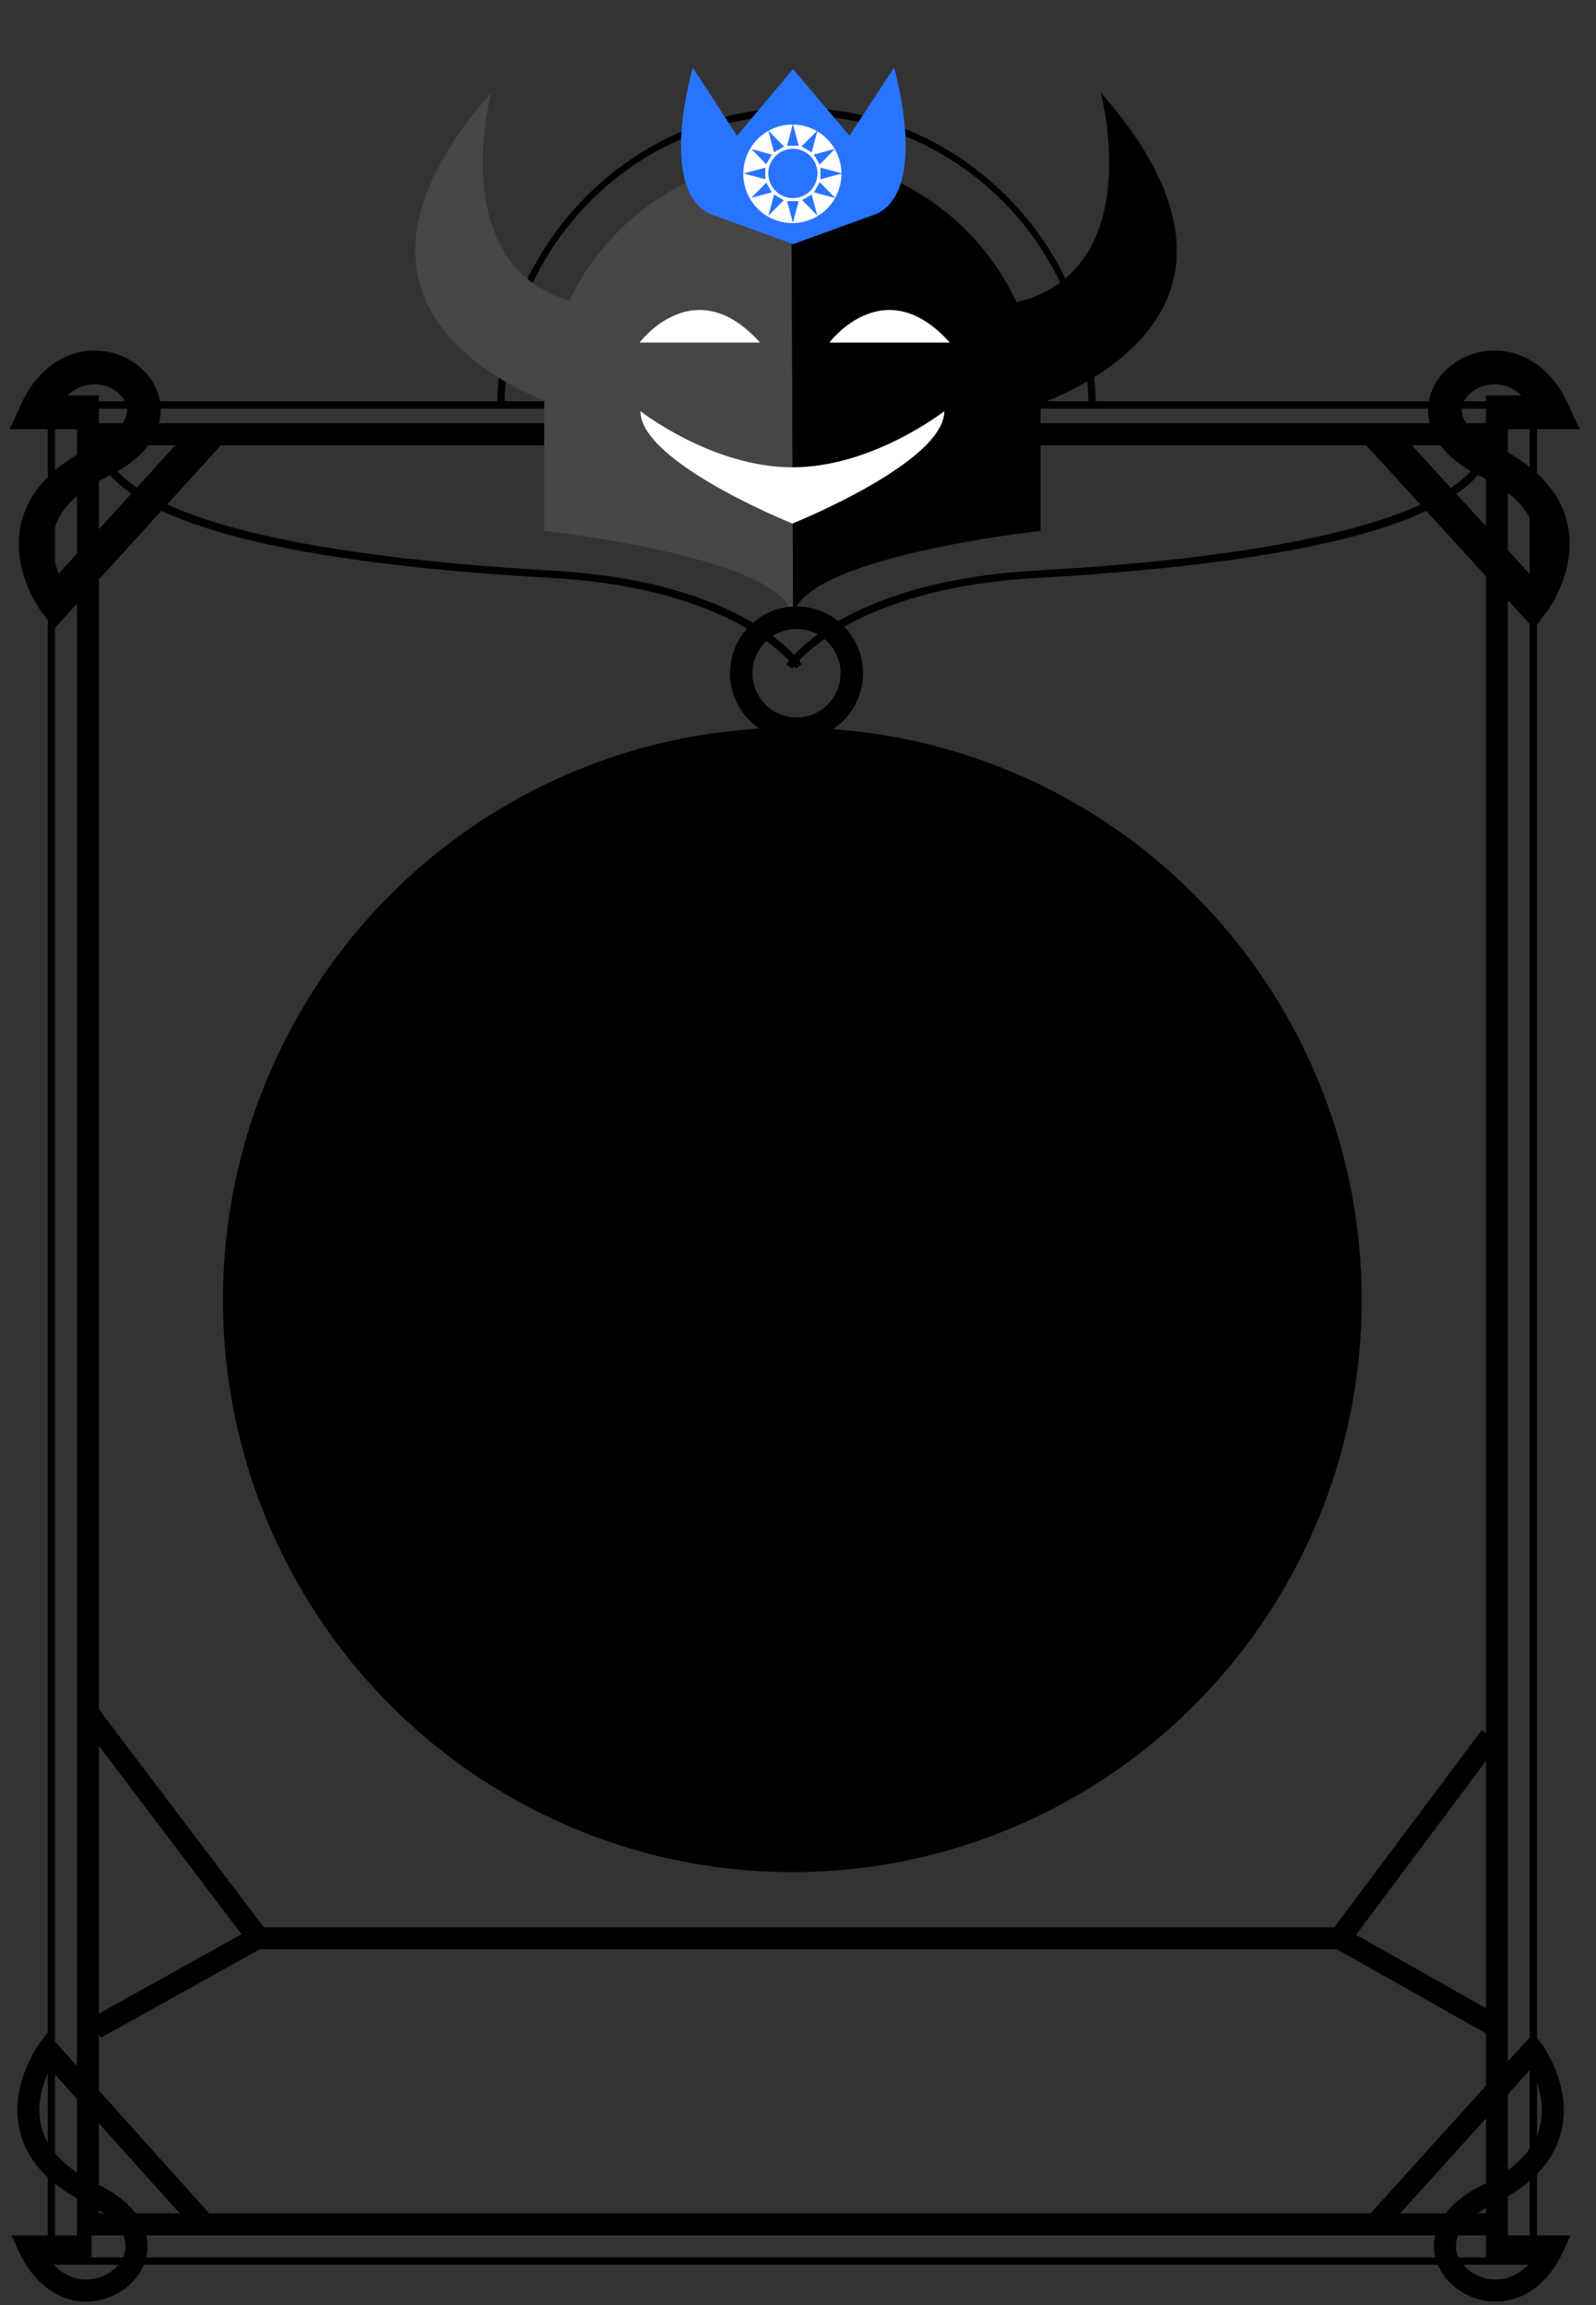 <svg width="142" height="205" viewBox="0 0 142 205" xmlns="http://www.w3.org/2000/svg"><rect x="0" y="0" width="142" height="205" fill="#333333" stroke="none"/><title>Artboard 1</title><desc>Created with Sketch.</desc><g transform="translate(1 6)" fill="none"><ellipse id="Oval" fill="#000" cx="69.495" cy="109.608" rx="50.658" ry="50.887"/><path d="M96.927 2.205s4.4 16.187-7.94 18.79v9.78s26.922-6.902 7.94-28.57zM132.09 198.687c-.265 0-.534-.018-.806-.056-2.36-.325-4.316-2.105-4.647-4.23-.176-1.128-.098-3.983 4.404-6.155 2.796-1.347 4.47-3.076 4.975-5.14.497-2.028-.218-3.982-.802-5.13l-12.808 14.152-1.443-1.317 14.485-16.006.707.953c.113.15 2.747 3.763 1.753 7.816-.652 2.658-2.678 4.824-6.022 6.436-2.34 1.127-3.552 2.617-3.322 4.086.198 1.272 1.482 2.387 2.988 2.596 1.524.21 2.92-.483 3.976-1.934h-4.32V192.8h7.52l-.63 1.387c-1.306 2.868-3.512 4.5-6.006 4.5z" id="Shape" fill="#000"/><path d="M121.684 32.62l13.69 14.947s5.957-7.76-3.91-12.517c-9.867-4.756 1.586-13.52 5.745-4.384h-6.004" id="Shape" stroke="#000" stroke-width="3"/><path d="M6.65 198.687c-2.487 0-4.688-1.633-5.994-4.5l-.63-1.385h7.12v1.957h-3.92c1.05 1.45 2.446 2.142 3.958 1.933 1.517-.21 2.763-1.295 2.964-2.582.23-1.473-.986-2.968-3.334-4.1-3.348-1.614-5.38-3.783-6.038-6.445-1-4.048 1.606-7.653 1.718-7.804l.71-.962 14.386 16.016-1.447 1.31-12.7-14.137c-.576 1.156-1.274 3.11-.772 5.12.516 2.063 2.194 3.792 4.988 5.14 4.513 2.175 4.59 5.037 4.415 6.167-.33 2.12-2.275 3.894-4.623 4.22-.27.035-.536.053-.8.053z" id="Shape" fill="#000"/><path d="M17.517 32.62L3.927 47.566s-5.907-7.76 3.96-12.517c9.865-4.757-1.537-13.52-5.695-4.384h5.602" id="Shape" stroke="#000" stroke-width="3"/><path d="M133.154 192.802H5.846V31.644h127.308v161.158zm-125.36-1.958h123.412V33.602H7.794v157.242zM135.752 195.41H3.248V29.688h132.504V195.41zm-131.855-.65h131.206V30.34H3.897v164.42zM96.5 30.34h-.65c0-14.355-11.655-26.1-25.98-26.1-14.327 0-25.982 11.745-25.982 26.1h-.65c0-14.355 11.947-26.75 26.63-26.75C84.554 3.59 96.5 15.984 96.5 30.34z" id="Shape" fill="#000"/><path d="M47.416 30.543v10.67s22.096 2.393 22.096 7.83.247-41.03.247-41.03c-12.328 0-22.344 10.146-22.344 22.53z" id="Shape" fill="#464646"/><path d="M69.404 8.012c12.327 0 22.18 10.147 22.18 22.53v10.67s-22.013 2.394-22.013 7.83c0 5.438-.166-41.03-.166-41.03z" id="Shape" fill="#000"/><path d="M42.723 2.205s-4.4 16.187 7.94 18.79v9.78s-26.923-6.902-7.94-28.57z" id="Shape" fill="#464646"/><path d="M55.904 24.467s4.87-6.524 10.717 0H55.905zM72.792 24.467s4.87-6.524 10.717 0H72.79zM55.98 30.564s6.375 4.995 13.52 4.995v5s-13.52-5.422-13.52-9.996zM83.02 30.564S76.646 35.56 69.5 35.56v5s13.52-5.422 13.52-9.996z" id="Shape" fill="#fff"/><path d="M78.548.015L74.58 6.072 69.56.138l-4.983 5.934L60.64.015s-3.16 10.713 1.488 12.99l7.432 2.71 7.467-2.71c4.647-2.277 1.52-12.99 1.52-12.99z" id="Shape" fill="#2974FF"/><path d="M67.394 5.624c.606-.357 1.57-.602 2.13-.53l-.494 1.868h1.03l-.498-1.882c.77.003 1.46.21 2.12.58l-1.37 1.36c.312.182.6.35.907.525.16-.605.327-1.222.5-1.862.653.39 1.156.904 1.55 1.56-.637.172-1.25.338-1.856.5l.518.893 1.342-1.38c.393.69.575 1.384.593 2.15-.635-.17-1.254-.337-1.872-.5v1.037l1.87-.5c0 .772-.183 1.477-.558 2.16-.466-.475-.917-.937-1.373-1.4l-.517.9 1.882.51c-.267.478-.597.874-1 1.207-2.503 2.07-6.232.844-7.038-2.31-.484-1.898.42-3.97 2.132-4.887.003.064 0 .127.015.188.067.273.14.542.213.813.084.31.167.623.25.923l.894-.518c-.308-.306-.62-.612-.926-.922-.152-.158-.298-.32-.446-.482zm2.15 1.607c-1.21.003-2.198.997-2.188 2.2.01 1.217.99 2.19 2.2 2.187 1.196 0 2.177-.99 2.18-2.19.002-1.207-.985-2.196-2.192-2.196zm-.81 4.572c-.277-.16-.565-.33-.863-.5-.164.615-.33 1.237-.5 1.882.47-.477.92-.933 1.365-1.382zm1.63-.007l1.356 1.376-.5-1.868-.856.493zm-4.505-4.54l1.315 1.357.502-.868-1.818-.488zm1.814 3.85c-.175-.305-.338-.592-.493-.86L65.828 11.6l1.847-.494zm2.387.782h-1.03c.164.618.33 1.237.497 1.857.013-.003.026-.003.04-.005l.494-1.853zm-2.968-2.98c-.615.163-1.234.33-1.854.498v.038l1.854.5V8.906z" id="Shape" fill="#fff"/><path d="M69.805 53.464c-.047-.07-4.9-7.11-21.714-8.065-27.52-1.565-40.9-5.926-40.9-13.103h.65c0 6.524 13.554 10.93 40.288 12.45 17.177.978 22.02 8.03 22.216 8.33l-.54.387zM69.49 53.464l-.54-.362c.197-.298 5.04-7.378 22.216-8.354 26.734-1.52 40.29-5.927 40.29-12.452h.65c0 7.177-13.38 11.538-40.904 13.103-16.812.955-21.665 7.995-21.712 8.064z" id="Shape" fill="#000"/><ellipse stroke="#000" stroke-width="2" cx="69.87" cy="53.873" rx="4.916" ry="4.938"/><g fill="#000"><path d="M7.964 175.227l-.944-1.713 14.585-8.116H70.15v1.958H22.11l-14.146 7.87zM131.887 175.224l-13.936-7.868H69.5v-1.958h48.96l14.382 8.12-.955 1.706z"/></g><path fill="#000" d="M7.613 145.766l14.98 19.8-1.558 1.18-14.982-19.8zM130.835 147.858l1.56 1.168-13.424 17.952-1.56-1.168z"/></g></svg>
